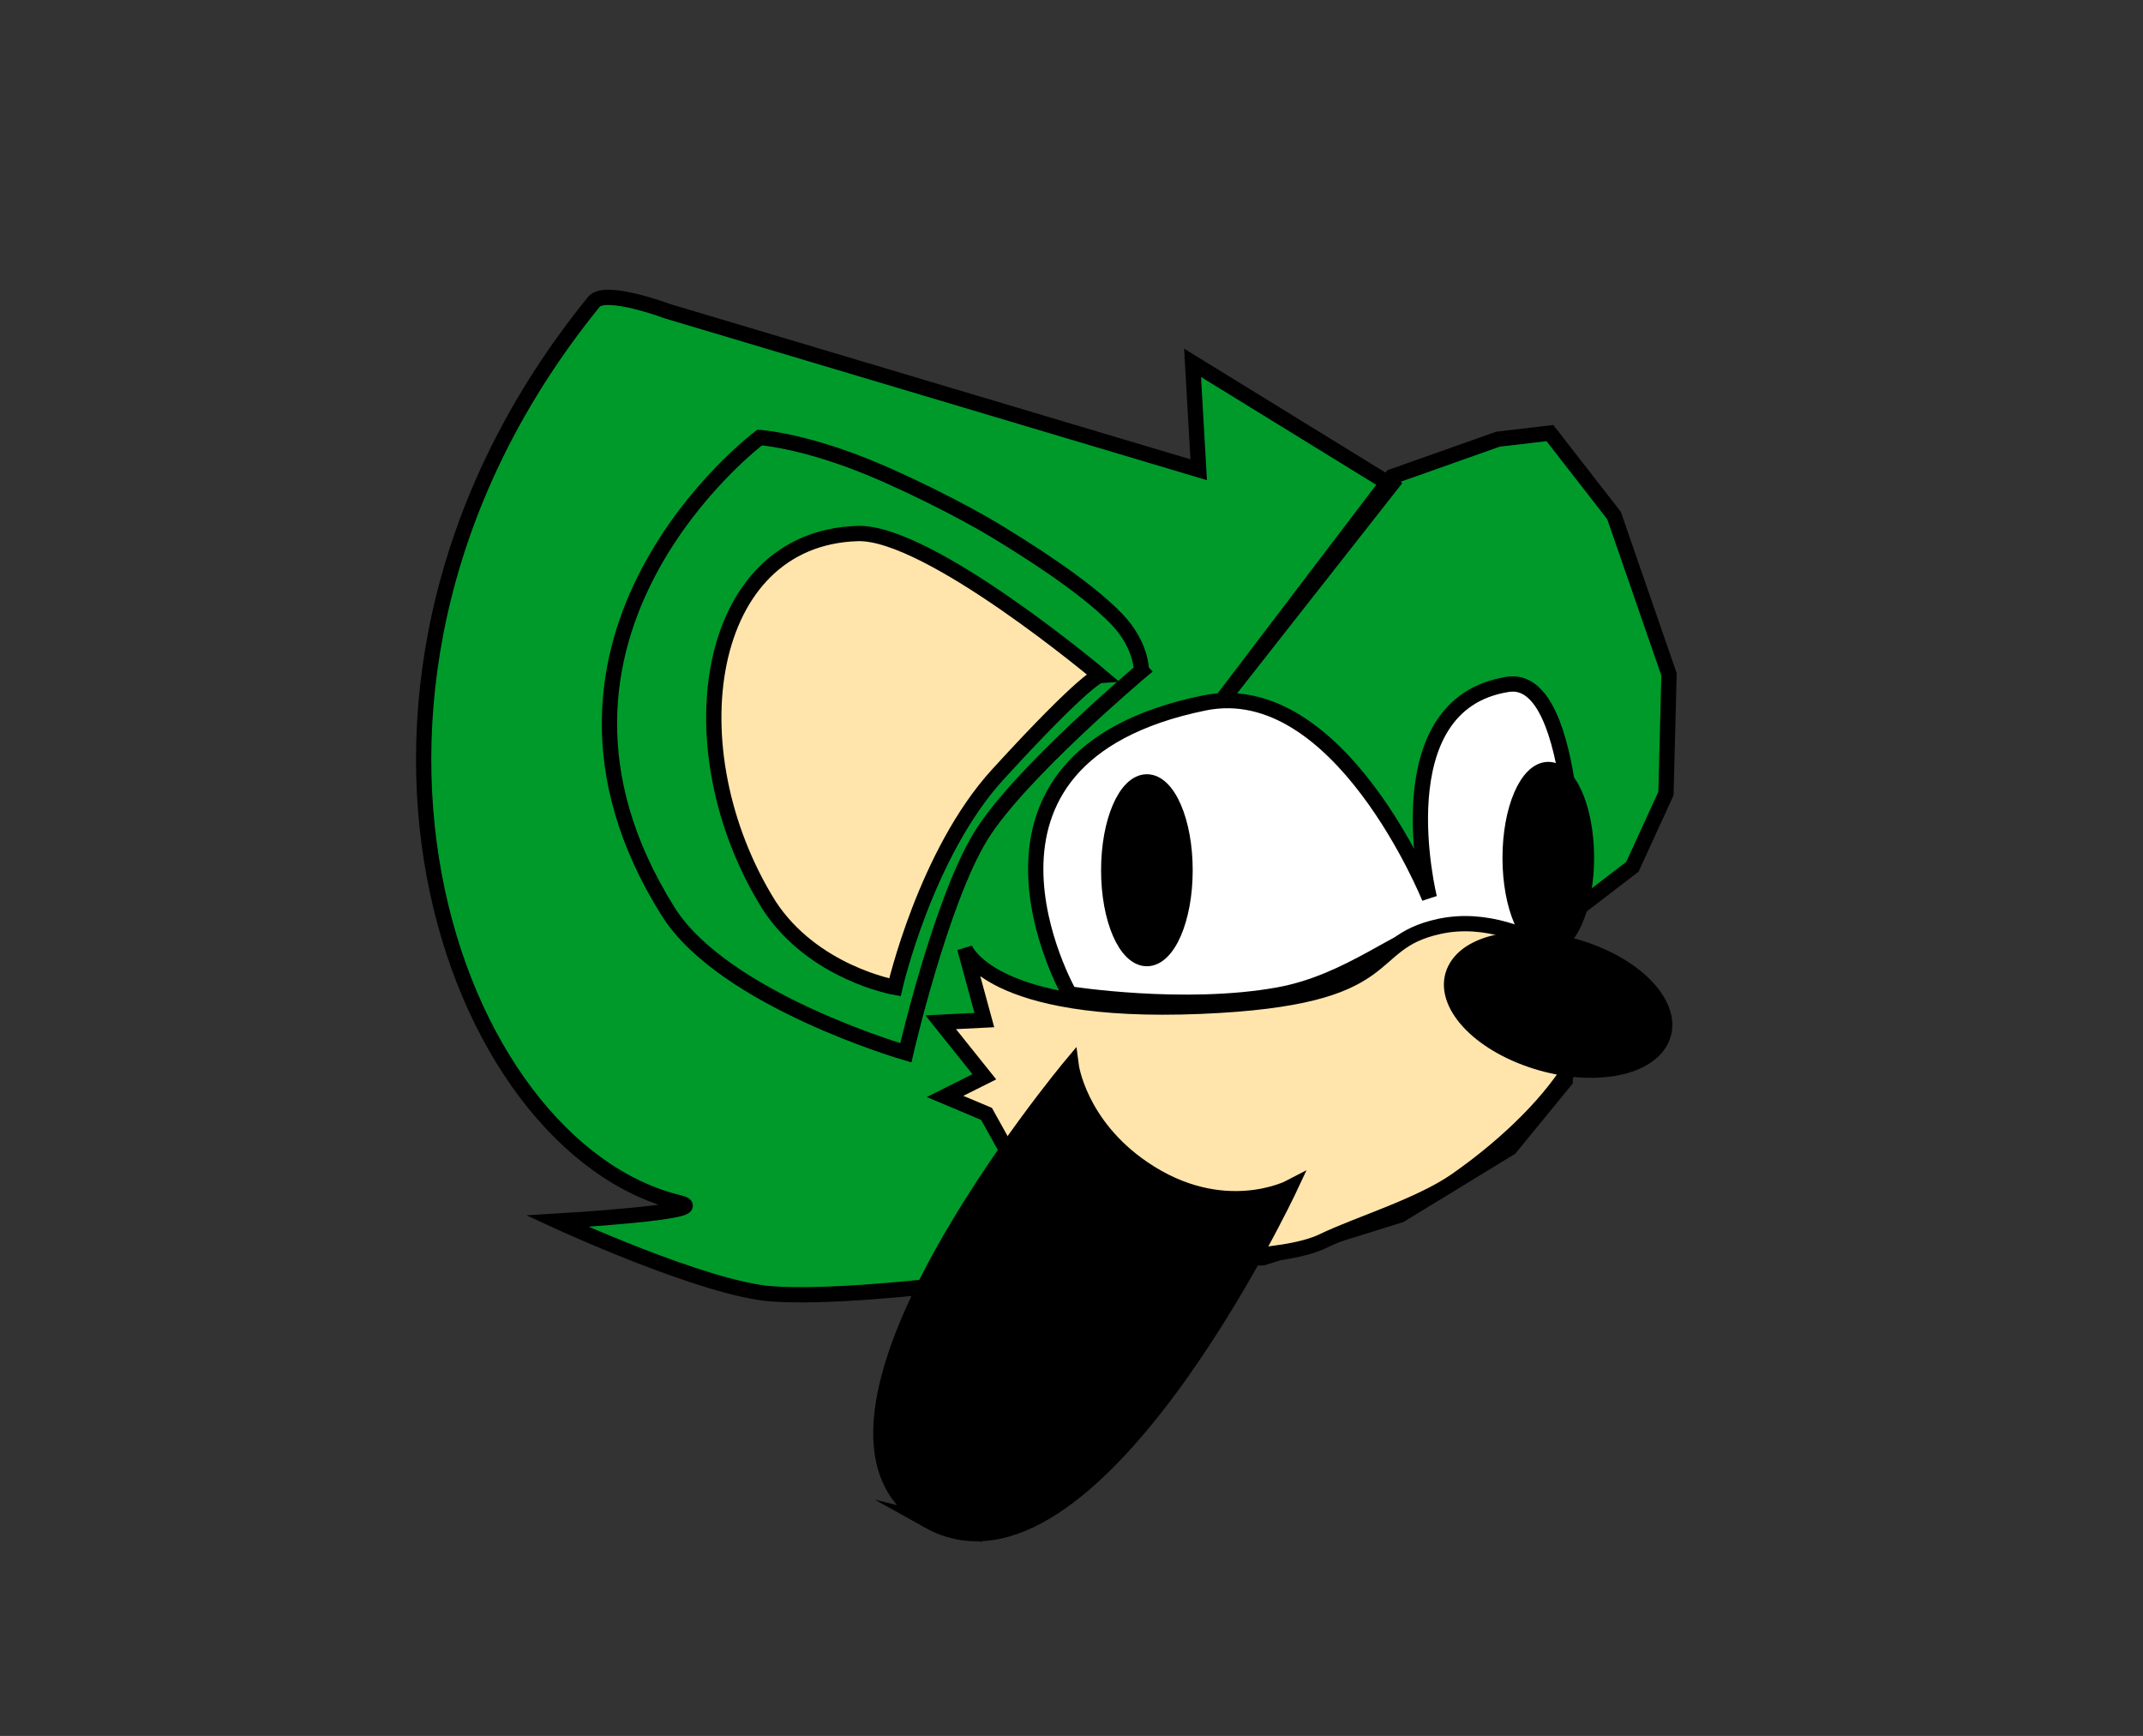 <svg version="1.1" xmlns="http://www.w3.org/2000/svg" xmlns:xlink="http://www.w3.org/1999/xlink" width="140.333" height="113.667" viewBox="0,0,140.333,113.667"><rect x="0" y="0" width="140.333" height="113.667" fill="#333333" stroke="none"/><g transform="translate(-170.867,-127.467)"><g data-paper-data="{&quot;isPaintingLayer&quot;:true}" fill-rule="nonzero" stroke-linejoin="miter" stroke-miterlimit="10" stroke-dasharray="" stroke-dashoffset="0" style="mix-blend-mode: normal"><path d="M248.962,151.224l13,8l-11,14l11.057,-14.543l6.943,-2.457l3.4,-0.4l4.2,5.4l3.6,10.4l-0.2,7.8l-2.2,4.8l-6,4.6l2,0.8l-0.4,8.6l-3.6,4.4l-7.2,4.4l-9,2.8l-9.2,0.2c0,0 -16.111,2.643 -22.941,2.163c-4.402,-0.309 -14.059,-4.763 -14.059,-4.763c0,0 10.467,-0.611 8,-1.2c-14.95,-3.571 -26.002,-33.878 -5.6,-59c0.737,-0.907 4.815,0.621 4.815,0.621l34.785,10.379z" fill="#009a2a" stroke="#000000" stroke-width="1" stroke-linecap="round"/><path d="M274.042,187.258c0,0 -2.242,1.46 -2.862,1.515c-1.873,0.164 -4.034,-0.893 -6.056,-0.571c-2.5,0.399 -5.809,3.553 -10.538,4.409c-6.187,1.12 -13.687,-0.067 -13.687,-0.067c0,0 -8.826,-15.433 8.816,-19.046c8.875,-1.817 14.755,12.761 14.755,12.761c0,0 -3.158,-12.694 5.138,-13.982c4.746,-0.737 4.434,14.982 4.434,14.982z" fill="#ffffff" stroke="#000000" stroke-width="1" stroke-linecap="round"/><path d="M248.47,184.449c0,3.195 -1.119,5.786 -2.5,5.786c-1.381,0 -2.5,-2.59 -2.5,-5.786c0,-3.195 1.119,-5.786 2.5,-5.786c1.381,0 2.5,2.59 2.5,5.786z" fill="#000000" stroke="#000000" stroke-width="1" stroke-linecap="butt"/><path d="M274.756,183.639c0,3.195 -1.119,5.786 -2.5,5.786c-1.381,0 -2.5,-2.59 -2.5,-5.786c0,-3.195 1.119,-5.786 2.5,-5.786c1.381,0 2.5,2.59 2.5,5.786z" fill="#000000" stroke="#000000" stroke-width="1" stroke-linecap="butt"/><path d="M272.756,189.687c5.205,2.601 1.328,9.087 -5.21,14.099c-0.419,0.321 -0.849,0.637 -1.289,0.945c-2.423,1.698 -6.525,2.914 -8.764,4.004c-2.657,1.294 -9.595,1.095 -9.595,1.095c0,0 -5.125,-0.731 -7.122,-1.976c-1.559,-0.972 -3.878,-4.881 -3.878,-4.881l-1.429,-2.571l-2.714,-1.143l2.571,-1.286l-2.857,-3.571l2.857,-0.143l-1.286,-4.714c0,0 1.494,4.384 15.415,3.813c13.492,-0.553 10.436,-4.103 15.668,-5.233c3.083,-0.666 5.867,0.681 7.631,1.562z" fill="#ffe5ab" stroke="#000000" stroke-width="1" stroke-linecap="round"/><path d="M279.548,195.753c-1.17,1.922 -5.095,2.364 -8.767,0.986c-3.672,-1.378 -5.701,-4.052 -4.531,-5.975c1.17,-1.922 5.095,-2.364 8.767,-0.986c3.672,1.378 5.701,4.052 4.531,5.975z" fill="#000000" stroke="#000000" stroke-width="1" stroke-linecap="butt"/><path d="M245.613,171.401c0,0 -7.996,6.721 -10.506,10.788c-2.627,4.257 -4.923,14.212 -4.923,14.212c0,0 -11.93,-3.453 -15.567,-9.253c-11.322,-18.052 5.996,-31.033 5.996,-31.033c0,0 2.251,0.135 5.952,1.495c3.08,1.131 7.472,3.373 9.562,4.651c1.592,0.973 5.719,3.501 7.878,5.752c1.644,1.714 1.608,3.388 1.608,3.388z" fill="#009a2a" stroke="#000000" stroke-width="1" stroke-linecap="round"/><path d="M221.207,186.708c-6.323,-10.187 -4.27,-24.015 5.834,-24.306c4.656,-0.134 15.851,9.287 15.851,9.287c0,0 -0.801,0.049 -6.689,6.493c-4.718,5.163 -6.733,13.935 -6.733,13.935c0,0 -5.373,-0.94 -8.263,-5.408z" fill="#ffe5ab" stroke="#000000" stroke-width="1" stroke-linecap="round"/><path d="M231.675,227.054c-10.652,-5.946 9.333,-29.833 9.333,-29.833c0,0 0.5,3.877 4.713,6.751c5.213,3.555 9.62,1.249 9.62,1.249c0,0 -13.014,27.779 -23.667,21.833z" fill="#000000" stroke="#000000" stroke-width="1" stroke-linecap="round"/><path d="M170.867,241.133v-113.667h140.333v113.667z" fill="none" stroke="none" stroke-width="0" stroke-linecap="butt"/></g></g></svg>